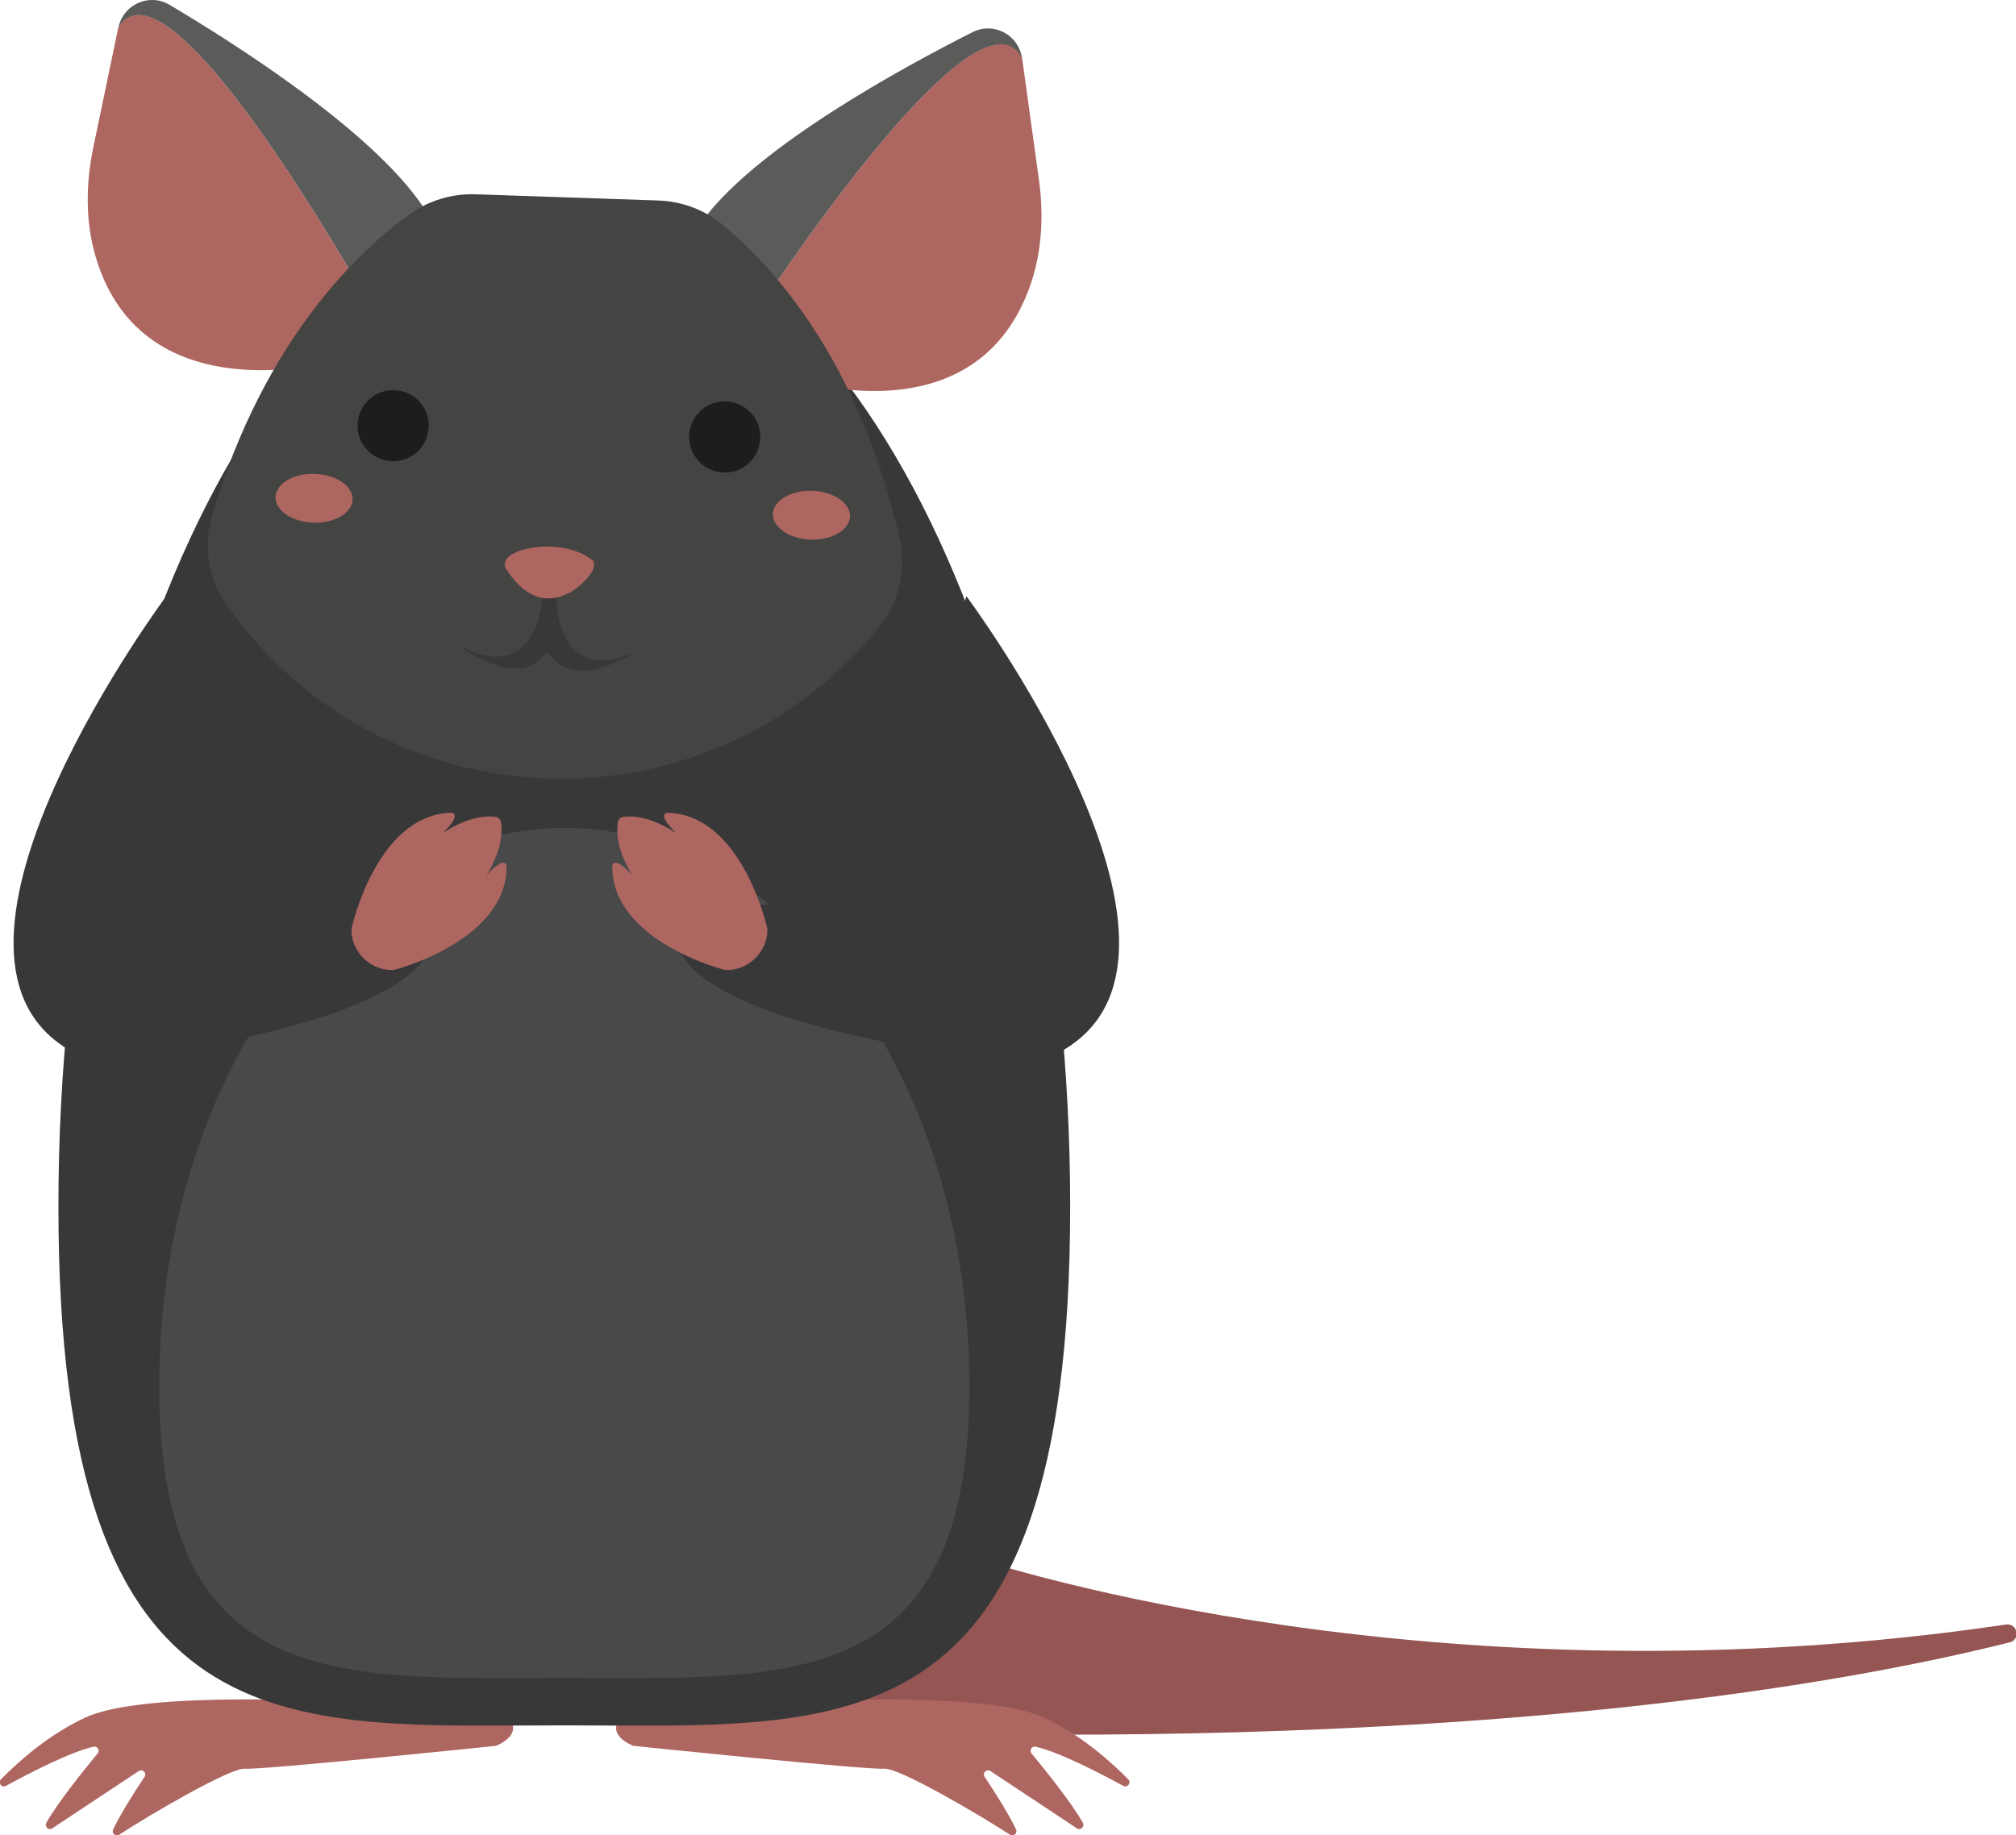 <?xml version="1.0" encoding="UTF-8" standalone="no"?>
<!-- Created with Inkscape (http://www.inkscape.org/) -->

<svg
   width="56.315mm"
   height="51.278mm"
   viewBox="0 0 56.315 51.278"
   version="1.1"
   id="svg3368"
   inkscape:version="1.1.1 (c3084ef, 2021-09-22)"
   sodipodi:docname="black-facing.svg"
   xmlns:inkscape="http://www.inkscape.org/namespaces/inkscape"
   xmlns:sodipodi="http://sodipodi.sourceforge.net/DTD/sodipodi-0.dtd"
   xmlns="http://www.w3.org/2000/svg"
   xmlns:svg="http://www.w3.org/2000/svg">
  <sodipodi:namedview
     id="namedview3370"
     pagecolor="#ffffff"
     bordercolor="#999999"
     borderopacity="1"
     inkscape:pageshadow="0"
     inkscape:pageopacity="0"
     inkscape:pagecheckerboard="0"
     inkscape:document-units="mm"
     showgrid="false"
     fit-margin-top="0"
     fit-margin-left="0"
     fit-margin-right="0"
     fit-margin-bottom="0"
     inkscape:zoom="0.64052329"
     inkscape:cx="106.94381"
     inkscape:cy="97.576468"
     inkscape:window-width="1312"
     inkscape:window-height="969"
     inkscape:window-x="0"
     inkscape:window-y="23"
     inkscape:window-maximized="0"
     inkscape:current-layer="layer1" />
  <defs
     id="defs3365" />
  <g
     inkscape:label="Layer 1"
     inkscape:groupmode="layer"
     id="layer1"
     transform="translate(46.539,-127.818)">
    <g
       id="g2032"
       transform="matrix(0.353,0,0,-0.353,-19.477,171.292)">
      <path
         d="m 0,0 c 2.694,-0.896 37.452,-12.034 82.075,-5.425 0.909,0.134 1.195,-1.186 0.303,-1.409 -13.45,-3.37 -39.955,-7.901 -83.781,-7.247 -66.723,0.998 -2.704,13.388 1.064,14.105 C -0.218,0.047 -0.116,0.039 0,0"
         style="fill:#945553;fill-opacity:1;fill-rule:nonzero;stroke:none"
         id="path2034" />
    </g>
    <g
       id="g2036"
       transform="matrix(0.353,0,0,-0.353,-26.695,174.398)">
      <path
         d="m 0,0 c 0,0 -0.523,-2.753 3.089,-2.754 3.611,0 18.583,0.944 23.278,-1.224 2.902,-1.339 5.294,-3.469 6.699,-4.901 0.265,-0.269 -0.062,-0.699 -0.394,-0.518 -1.973,1.076 -5.138,2.701 -6.942,3.103 -0.3,0.066 -0.514,-0.293 -0.318,-0.531 1,-1.21 3.181,-3.913 4.061,-5.494 0.17,-0.304 -0.18,-0.629 -0.47,-0.437 l -6.843,4.534 c -0.299,0.2 -0.657,-0.152 -0.459,-0.452 0.818,-1.235 1.958,-3.027 2.485,-4.171 0.138,-0.302 -0.2,-0.599 -0.478,-0.417 -2.29,1.503 -8.801,5.326 -9.946,5.226 -1.336,-0.117 -19.866,1.809 -19.866,1.809 0,0 -2.893,1.095 -0.236,2.839 0,0 1.61,0.775 1.269,2.157 C -5.412,0.151 -0.066,3.963 0,0"
         style="fill:#ae6661;fill-opacity:1;fill-rule:nonzero;stroke:none"
         id="path2038" />
    </g>
    <g
       id="g2040"
       transform="matrix(0.353,0,0,-0.353,-34.84,174.398)">
      <path
         d="m 0,0 c 0,0 0.523,-2.753 -3.089,-2.754 -3.612,0 -18.583,0.944 -23.278,-1.224 -2.903,-1.339 -5.295,-3.469 -6.699,-4.901 -0.265,-0.269 0.061,-0.699 0.394,-0.518 1.973,1.076 5.137,2.701 6.941,3.103 0.301,0.066 0.515,-0.293 0.318,-0.531 -0.999,-1.21 -3.18,-3.913 -4.061,-5.494 -0.169,-0.304 0.181,-0.629 0.471,-0.437 l 6.842,4.534 c 0.3,0.2 0.658,-0.152 0.46,-0.452 -0.818,-1.235 -1.958,-3.027 -2.485,-4.171 -0.139,-0.302 0.199,-0.599 0.477,-0.417 2.29,1.503 8.802,5.326 9.947,5.226 1.336,-0.117 19.866,1.809 19.866,1.809 0,0 2.892,1.095 0.236,2.839 0,0 -1.611,0.775 -1.27,2.157 C 5.411,0.151 0.066,3.963 0,0"
         style="fill:#ae6661;fill-opacity:1;fill-rule:nonzero;stroke:none"
         id="path2042" />
    </g>
    <g
       id="g2044"
       transform="matrix(0.353,0,0,-0.353,-16.645,161.532)">
      <path
         d="m 0,0 c 0,-43.4 -17.923,-41.054 -40.031,-41.054 -22.11,0 -40.032,-2.346 -40.032,41.054 0,43.4 17.922,78.583 40.032,78.583 C -17.923,78.583 0,43.4 0,0"
         style="fill:#383838;fill-opacity:1;fill-rule:nonzero;stroke:none"
         id="path2046" />
    </g>
    <g
       id="g2048"
       transform="matrix(0.353,0,0,-0.353,-19.459,166.55)">
      <path
         d="m 0,0 c 0,-24.407 -14.353,-23.088 -32.057,-23.088 -17.704,0 -32.056,-1.319 -32.056,23.088 0,24.407 14.352,44.193 32.056,44.193 C -14.353,44.193 0,24.407 0,0"
         style="fill:#494949;fill-opacity:1;fill-rule:nonzero;stroke:none"
         id="path2050" />
    </g>
    <g
       id="g2052"
       transform="matrix(0.353,0,0,-0.353,-25.525,136.705)">
      <path
         d="m 0,0 2.023,-4.476 c 0,0 15.259,-5.711 19.888,6.824 1.012,2.738 1.172,5.719 0.773,8.61 l -1.331,9.627 C 18.201,26.564 4.276,6.438 0,0"
         style="fill:#ae6661;fill-opacity:1;fill-rule:nonzero;stroke:none"
         id="path2054" />
    </g>
    <g
       id="g2056"
       transform="matrix(0.353,0,0,-0.353,-19.371,128.716)">
      <path
         d="m 0,0 c -5.618,-2.838 -16.669,-8.884 -21.097,-14.569 l 3.653,-8.078 C -13.168,-16.209 0.757,3.917 3.908,-2.062 3.652,-0.213 1.666,0.841 0,0"
         style="fill:#5b5b5a;fill-opacity:1;fill-rule:nonzero;stroke:none"
         id="path2058" />
    </g>
    <g
       id="g2060"
       transform="matrix(0.353,0,0,-0.353,-36.207,136.342)">
      <path
         d="m 0,0 -2.323,-4.328 c 0,0 -15.612,-4.661 -19.379,8.16 -0.822,2.8 -0.779,5.785 -0.185,8.642 l 1.983,9.515 C -16.354,27.739 -3.829,6.714 0,0"
         style="fill:#ae6661;fill-opacity:1;fill-rule:nonzero;stroke:none"
         id="path2062" />
    </g>
    <g
       id="g2064"
       transform="matrix(0.353,0,0,-0.353,-41.804,127.952)">
      <path
         d="M 0,0 C 5.412,-3.213 16.026,-9.996 20.058,-15.969 L 15.865,-23.78 C 12.036,-17.066 -0.489,3.959 -4.039,-1.792 -3.658,0.036 -1.605,0.953 0,0"
         style="fill:#5b5b5a;fill-opacity:1;fill-rule:nonzero;stroke:none"
         id="path2066" />
    </g>
    <g
       id="g2068"
       transform="matrix(0.353,0,0,-0.353,-35.084,133.797)">
      <path
         d="m 0,0 c 1.515,1.084 3.337,1.624 5.198,1.56 l 7.223,-0.246 7.223,-0.245 c 1.861,-0.064 3.642,-0.725 5.08,-1.91 3.79,-3.124 10.805,-10.589 14.017,-24.861 0.562,-2.495 -0.073,-5.111 -1.696,-7.088 -0.054,-0.065 -0.108,-0.132 -0.163,-0.199 -13.563,-16.303 -38.774,-15.445 -51.196,1.742 -0.051,0.071 -0.101,0.141 -0.15,0.209 -1.485,2.082 -1.94,4.736 -1.211,7.187 C -11.499,-9.83 -3.993,-2.859 0,0"
         style="fill:#444443;fill-opacity:1;fill-rule:nonzero;stroke:none"
         id="path2070" />
    </g>
    <g
       id="g2072"
       transform="matrix(0.353,0,0,-0.353,-25.301,140.06)">
      <path
         d="m 0,0 c -0.053,-1.554 -1.354,-2.77 -2.908,-2.717 -1.554,0.052 -2.771,1.355 -2.718,2.908 0.053,1.554 1.355,2.771 2.909,2.718 C -1.164,2.856 0.053,1.554 0,0"
         style="fill:#1e1c1c;fill-opacity:1;fill-rule:nonzero;stroke:none"
         id="path2074" />
    </g>
    <g
       id="g2076"
       transform="matrix(0.353,0,0,-0.353,-34.564,139.745)">
      <path
         d="m 0,0 c -0.053,-1.554 -1.354,-2.771 -2.908,-2.718 -1.554,0.053 -2.771,1.356 -2.718,2.909 0.053,1.554 1.355,2.77 2.909,2.718 C -1.163,2.856 0.054,1.553 0,0"
         style="fill:#1e1c1c;fill-opacity:1;fill-rule:nonzero;stroke:none"
         id="path2078" />
    </g>
    <g
       id="g2080"
       transform="matrix(0.353,0,0,-0.353,-31.377,144.475)">
      <path
         d="m 0,0 1.1,-0.038 c 0,0 -0.23,-7.328 6.386,-4.296 0,0 -4.912,-3.298 -6.862,-0.333 C 0.493,-4.469 0.23,-4.46 0.086,-4.649 -2.062,-7.474 -6.737,-3.851 -6.737,-3.851 -0.343,-7.325 0,0 0,0"
         style="fill:#383838;fill-opacity:1;fill-rule:nonzero;stroke:none"
         id="path2082" />
    </g>
    <g
       id="g2084"
       transform="matrix(0.353,0,0,-0.353,-32.375,143.423)">
      <path
         d="M 0,0 C 0.848,1.031 4.592,1.52 6.73,-0.106 7.028,-0.333 6.86,-0.829 6.693,-1.094 5.904,-2.346 2.673,-5.204 -0.105,-0.77 -0.251,-0.538 -0.174,-0.212 0,0"
         style="fill:#ae6661;fill-opacity:1;fill-rule:nonzero;stroke:none"
         id="path2086" />
    </g>
    <g
       id="g2088"
       transform="matrix(0.353,0,0,-0.353,-36.69,141.776)">
      <path
         d="m 0,0 c -0.036,-1.066 -1.43,-1.884 -3.113,-1.827 -1.683,0.057 -3.018,0.968 -2.982,2.035 0.036,1.065 1.43,1.883 3.114,1.826 C -1.299,1.977 0.036,1.066 0,0"
         style="fill:#ae6661;fill-opacity:1;fill-rule:nonzero;stroke:none"
         id="path2090" />
    </g>
    <g
       id="g2092"
       transform="matrix(0.353,0,0,-0.353,-22.796,142.249)">
      <path
         d="m 0,0 c -0.036,-1.066 -1.431,-1.884 -3.113,-1.827 -1.684,0.057 -3.019,0.968 -2.983,2.035 0.037,1.065 1.431,1.883 3.114,1.826 C -1.299,1.977 0.036,1.066 0,0"
         style="fill:#ae6661;fill-opacity:1;fill-rule:nonzero;stroke:none"
         id="path2094" />
    </g>
    <g
       id="g2096"
       transform="matrix(0.353,0,0,-0.353,-41.896,144.475)">
      <path
         d="M 0,0 C 0,0 -20.053,-26.947 -8.486,-35.391 3.079,-43.835 3.292,-10.528 3.292,-10.528 Z"
         style="fill:#383838;fill-opacity:1;fill-rule:nonzero;stroke:none"
         id="path2098" />
    </g>
    <g
       id="g2100"
       transform="matrix(0.353,0,0,-0.353,-19.543,144.475)">
      <path
         d="M 0,0 C 0,0 20.053,-26.947 8.486,-35.391 -3.079,-43.835 -3.292,-10.528 -3.292,-10.528 Z"
         style="fill:#383838;fill-opacity:1;fill-rule:nonzero;stroke:none"
         id="path2102" />
    </g>
    <g
       id="g2104"
       transform="matrix(0.353,0,0,-0.353,-43.229,153.098)">
      <path
         d="m 0,0 h 21.088 c 0,0 7.423,-2.189 0.662,-6.411 -6.761,-4.222 -22.366,-5.839 -22.366,-5.839 z"
         style="fill:#383838;fill-opacity:1;fill-rule:nonzero;stroke:none"
         id="path2106" />
    </g>
    <g
       id="g2108"
       transform="matrix(0.353,0,0,-0.353,-18.883,153.098)">
      <path
         d="m 0,0 h -21.088 c 0,0 -7.423,-2.189 -0.662,-6.411 6.761,-4.222 22.366,-5.839 22.366,-5.839 z"
         style="fill:#383838;fill-opacity:1;fill-rule:nonzero;stroke:none"
         id="path2110" />
    </g>
    <g
       id="g2112"
       transform="matrix(0.353,0,0,-0.353,-33.944,150.525)">
      <path
         d="m 0,0 c 0.588,-0.067 0.218,-0.662 -0.167,-1.113 l -0.449,-0.48 c 2.055,1.346 3.514,1.359 4.16,1.264 0.102,-0.014 0.194,-0.065 0.271,-0.13 0.068,-0.075 0.122,-0.164 0.14,-0.266 0.117,-0.643 0.155,-2.1 -1.117,-4.203 l 0.465,0.467 c 0.436,0.399 1.017,0.791 1.105,0.206 0.006,-4.06 -4.181,-6.397 -6.758,-7.453 -1.142,-0.467 -1.976,-0.689 -1.976,-0.689 l 0.009,0.008 -0.145,-0.044 c -0.897,-0.09 -1.775,0.277 -2.425,0.888 -0.633,0.627 -1.031,1.491 -0.972,2.392 l 0.039,0.145 -0.009,-0.008 c 0,0 0.193,0.841 0.62,1.999 C -6.244,-4.405 -4.058,-0.138 0,0"
         style="fill:#ae6661;fill-opacity:1;fill-rule:nonzero;stroke:none"
         id="path2114" />
    </g>
    <g
       id="g2116"
       transform="matrix(0.353,0,0,-0.353,-27.881,150.525)">
      <path
         d="m 0,0 c -0.588,-0.067 -0.217,-0.662 0.167,-1.113 l 0.449,-0.48 c -2.055,1.346 -3.513,1.359 -4.16,1.264 -0.102,-0.014 -0.194,-0.065 -0.27,-0.13 -0.069,-0.075 -0.123,-0.164 -0.141,-0.266 -0.117,-0.643 -0.155,-2.1 1.117,-4.203 l -0.465,0.467 c -0.436,0.399 -1.017,0.791 -1.105,0.206 -0.005,-4.06 4.181,-6.397 6.759,-7.453 1.141,-0.467 1.975,-0.689 1.975,-0.689 l -0.008,0.008 0.144,-0.044 c 0.897,-0.09 1.775,0.277 2.425,0.888 0.634,0.627 1.031,1.491 0.972,2.392 l -0.038,0.145 0.008,-0.008 c 0,0 -0.193,0.841 -0.62,1.999 C 6.245,-4.405 4.058,-0.138 0,0"
         style="fill:#ae6661;fill-opacity:1;fill-rule:nonzero;stroke:none"
         id="path2118" />
    </g>
  </g>
</svg>
